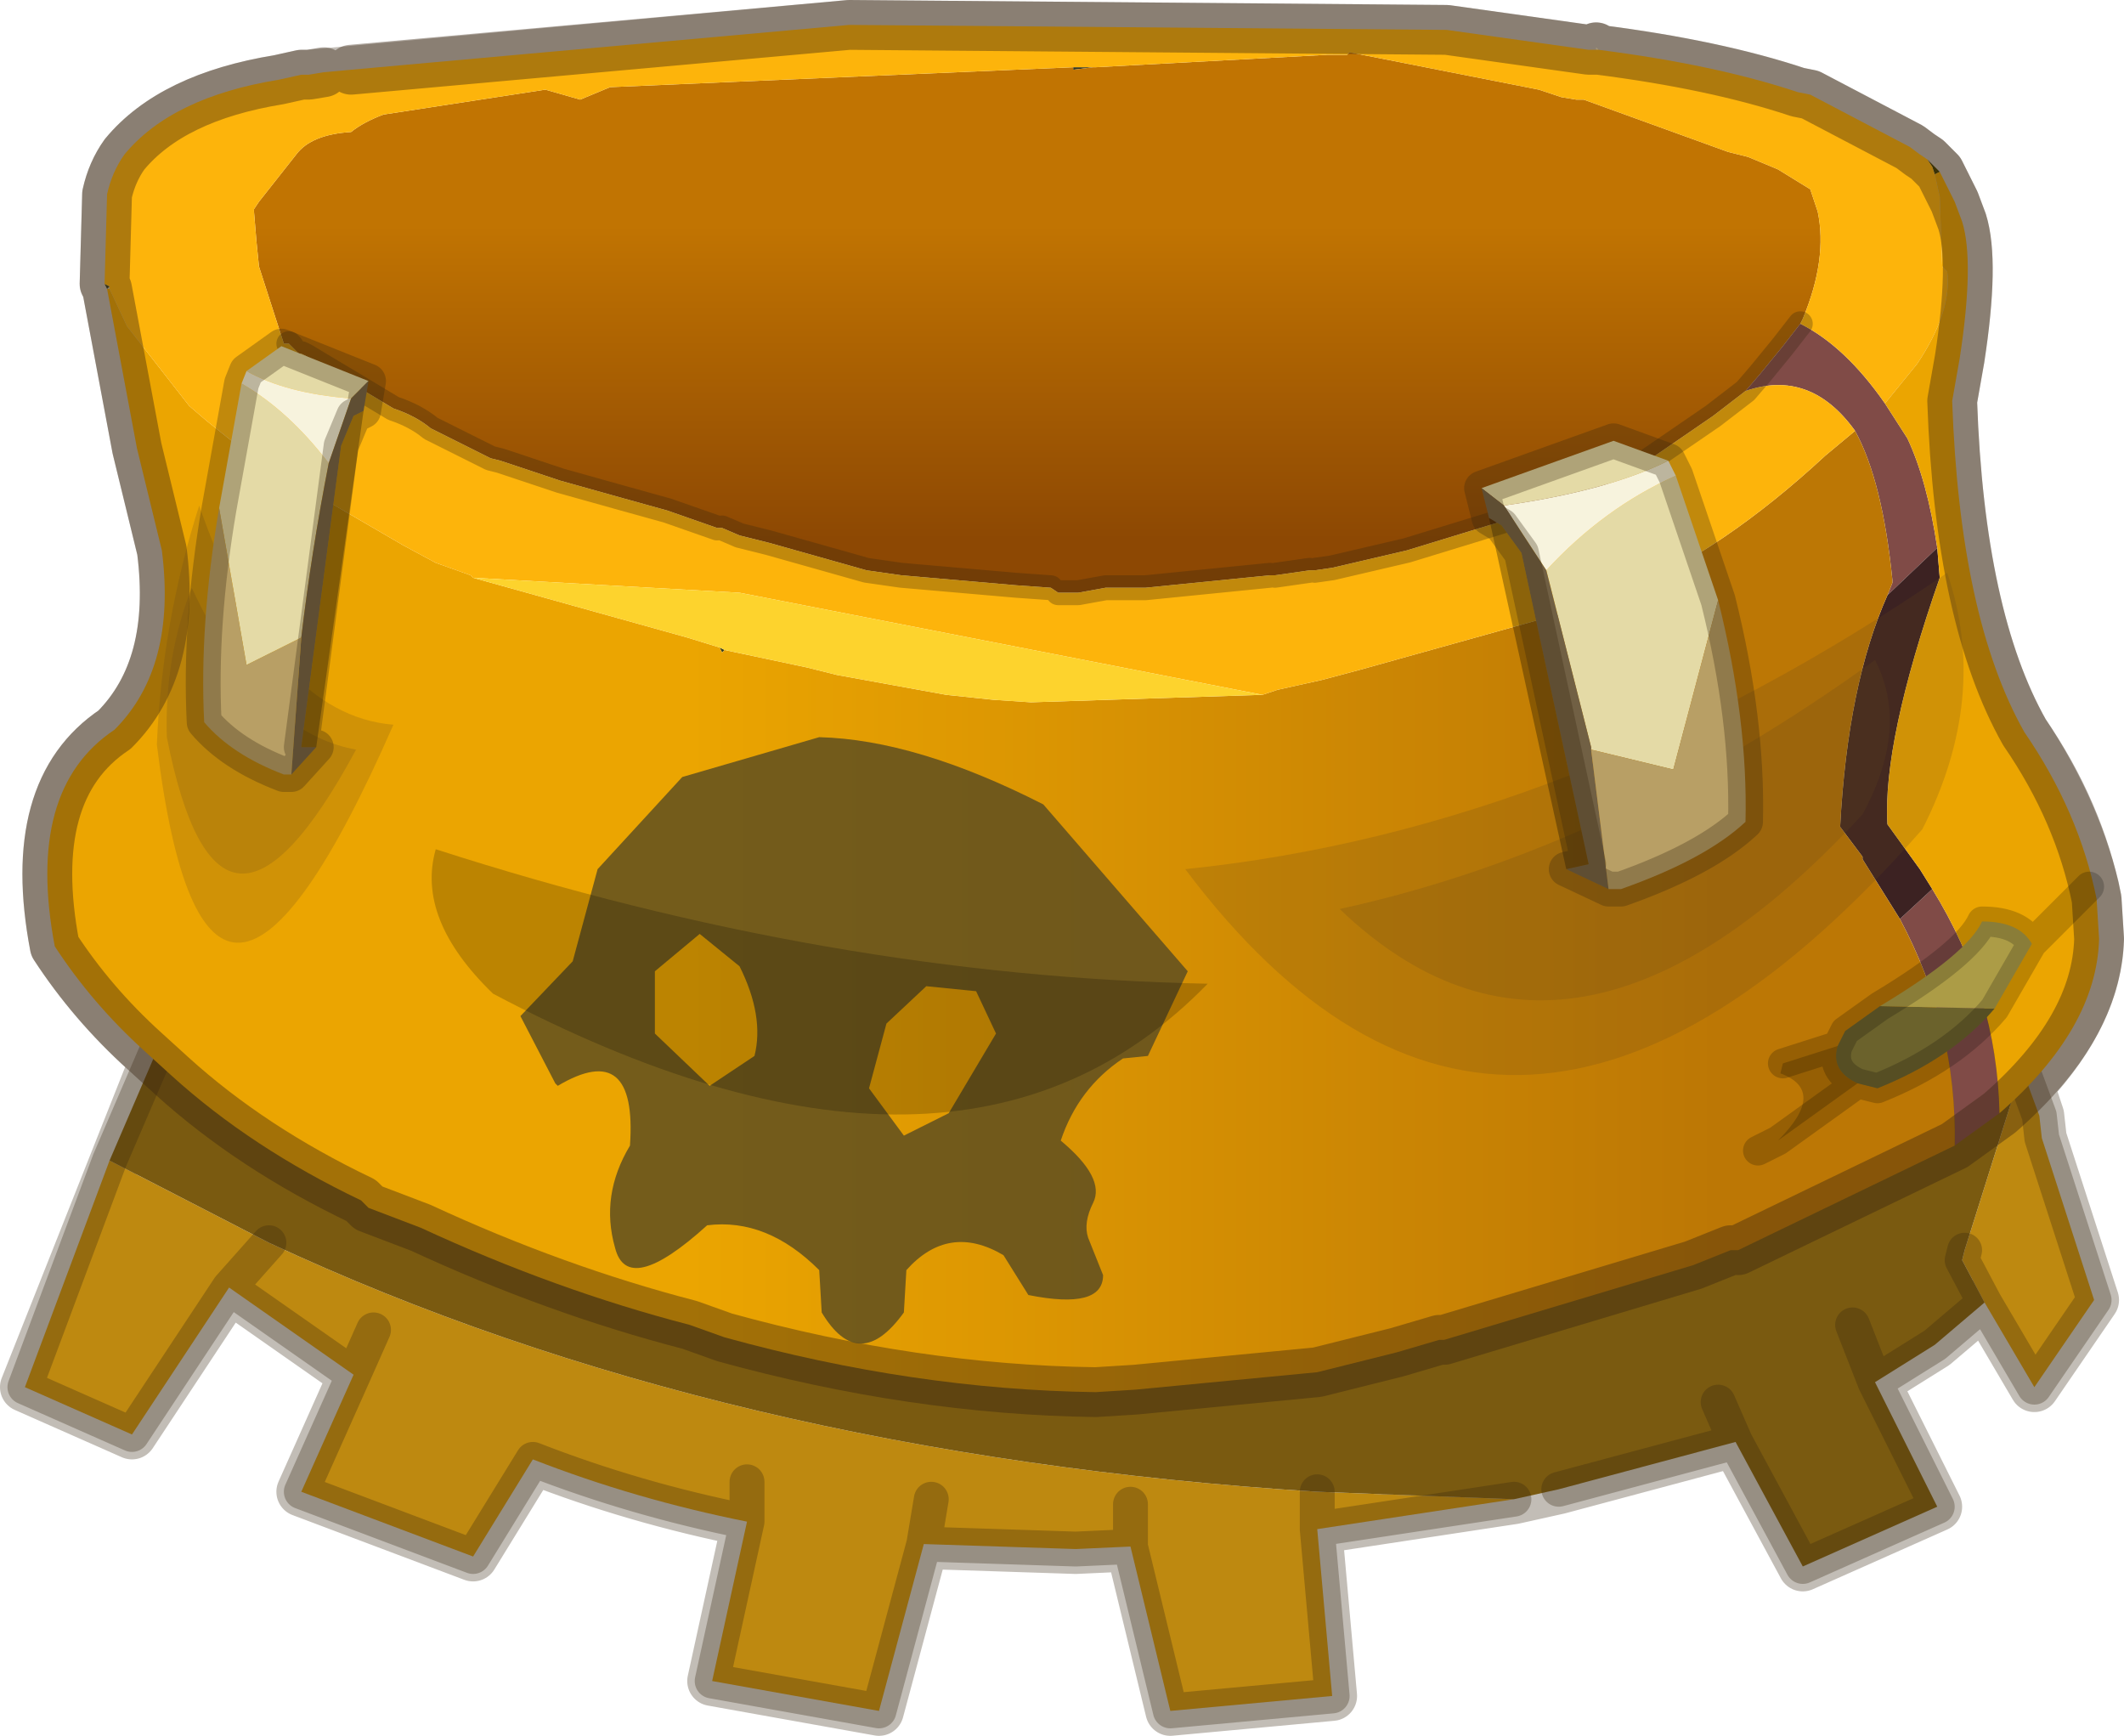 <svg viewBox="0 0 42.65 34.85" xmlns="http://www.w3.org/2000/svg" xmlns:xlink="http://www.w3.org/1999/xlink"><use width="42.65" height="34.85" xlink:href="#a"/><defs><linearGradient id="b" x1="-819.2" x2="819.2" gradientTransform="matrix(.017 -0 0 .015 278.35 198.65)" gradientUnits="userSpaceOnUse"><stop stop-color="#383f22" offset="0"/><stop stop-color="#3c3c00" offset=".882"/></linearGradient><linearGradient id="c" x1="-819.2" x2="819.2" gradientTransform="matrix(0 .007 -.019 0 274.5 189.5)" gradientUnits="userSpaceOnUse"><stop stop-color="#c17402" offset=".333"/><stop stop-color="#8d4803" offset=".882"/></linearGradient><linearGradient id="d" x1="-819.2" x2="819.2" gradientTransform="matrix(.023 0 0 .013 273.75 199.9)" gradientUnits="userSpaceOnUse"><stop stop-color="#eba501" offset=".333"/><stop stop-color="#bc7705" offset=".882"/></linearGradient><g id="a"><path d="M285.7 184.05V184l.05.05q2.35.3 4 .85l.25.05 2 1.05.2.15.15.1.25.25.3.6.15.4q.25.8-.05 2.75l-.15.85q.15 4.35 1.45 6.65 1 1.5 1.4 3.1l.05.25.05.8q-.05 1.5-1.4 2.95l.2.6.05.45 1.05 3.25-1.2 1.75-1-1.7-1 .85-1.2.75 1.25 2.5-2.7 1.2-1.35-2.5-3.55.95-.9.2-3.95.6.3 3.35-3.25.3-.8-3.3-1.1.05-3.05-.1-.9 3.35-3.35-.6.7-3.2q-2.25-.45-4.3-1.25l-1.2 1.95-3.45-1.3 1.05-2.35-2.5-1.75-1.95 2.95-2.15-.95 2.6-6.55-.2-.2q-1.05-.95-1.8-2.1-.6-3.15 1.2-4.35 1.25-1.25.95-3.6l-.5-2.05-.6-3.2-.05-.1.05-1.8q.1-.45.35-.8.95-1.15 3.1-1.5l.45-.1h.15l10.85-1 12 .1 2.85.4z" fill="none" stroke="#382510" stroke-linecap="round" stroke-linejoin="round" stroke-opacity=".302" transform="translate(-253.65 -183.05)"/><path d="m255.85 206.35 3.2 1.65q9.1 4.25 21.05 5l3.95.15-3.95.6V213v.75l.3 3.35-3.25.3-.8-3.3v-.85.85l-1.1.05-3.05-.1-.9 3.35-3.35-.6.7-3.2q-2.25-.45-4.3-1.25l-1.2 1.95-3.45-1.3 1.05-2.35.4-.9-.4.9-2.5-1.75-1.95 2.95-2.15-.95 1.7-4.55m38.4-1.85.35.95.05.45 1.05 3.25-1.2 1.75-1-1.7-.45-.85.05-.2 1.15-3.65m-35.2 3.5-.8.9.8-.9m9.6 4.8v.8-.8m3.7.35-.15.9.15-.9" fill="#be8910" fill-rule="evenodd" transform="translate(-253.65 -183.05)"/><path d="m255.85 206.35 1.85-4.3q16.5 6.4 35.95 1.35l.6 1.1-1.15 3.65-.05.2.45.85-1 .85-1.2.75 1.25 2.5-2.7 1.2-1.35-2.5-3.55.95-.9.2-3.95-.15q-11.95-.75-21.05-5l-3.2-1.65m32.3 4.85.35.8-.35-.8m3.15-.4-.45-1.15.45 1.15" fill="#7a5a10" fill-rule="evenodd" transform="translate(-253.65 -183.05)"/><path d="m40.6 21.45-.6-1.1Q20.55 25.4 4.05 19L2.2 23.3.5 27.85l2.15.95 1.95-2.95.8-.9m25.9 4.95 3.55-.95-.35-.8m-8.05 2.55 3.95-.6m-3.95.6v-.75m13.4-3.8-1 .85-1.2.75 1.25 2.5-2.7 1.2-1.35-2.5m5-2.8 1 1.7 1.2-1.75L41 22.85l-.05-.45-.35-.95m-1.15 3.65-.05.2.45.85m-2.65.45.45 1.15m-14.95 3.3.8 3.3 3.25-.3-.3-3.35M7.1 27.6l-1.05 2.35 3.45 1.3 1.2-1.95q2.05.8 4.3 1.25v-.8M7.5 26.7l-.4.9-2.5-1.75m10.4 4.7-.7 3.2 3.35.6.9-3.35.15-.9m4 .95v-.85m-4.15.8 3.05.1 1.1-.05" fill="none" stroke="#382510" stroke-linecap="round" stroke-linejoin="round" stroke-opacity=".302" stroke-width=".7"/><path d="M275.2 184.4h.4l-.4.05v-.05" fill="#32361d" fill-rule="evenodd" transform="translate(-253.65 -183.05)"/><path d="M285.75 184.05h-.05V184l.05.05" fill="#f1e7bf" fill-rule="evenodd" transform="translate(-253.65 -183.05)"/><path d="M255.85 188.8v.05h-.05l.05-.05" fill="#d4c294" fill-rule="evenodd" transform="translate(-253.65 -183.05)"/><path d="m255.75 188.75.1.05-.05.05-.05-.1m36.75-2.2-.05-.15-.1-.15.25.25-.1.05m-24.4 9.5.1.05-.05.05-.05-.1" fill="url(#b)" fill-rule="evenodd" transform="translate(-253.65 -183.05)"/><path d="m288.7 190.9-.65.5-1.75 1.2-.65.3h-.05l-.5.15-.25.15-.5.15-2.45.75-1.5.35-.35.05h-.1l-.7.1h-.1l-2.5.25h-.8l-.55.1h-.4l-.15-.1-.7-.05-2.3-.2-.7-.1-1.95-.55-.6-.15-.35-.15h-.1l-1-.35-.9-.25-1.25-.35-1.2-.4-.2-.05-1.2-.6q-.3-.25-.75-.4l-1.75-1.05-.1-.05h-.05l-.2-.2h-.1l-.5-1.55-.05-.5-.05-.6v-.05l.1-.15.75-.95q.3-.4 1.1-.45.25-.2.65-.35l3.25-.5.7.2.6-.25 9.3-.4v.05l.4-.05h.05l4.65-.25h.4l.05-.05 3.8.75.45.15.3.05h.15l2.9 1.05.4.1.6.25.65.4.15.45q.2.95-.3 2.15l-.05.1-.35.45-.45.55-.3.35" fill="url(#c)" fill-rule="evenodd" transform="translate(-253.65 -183.05)"/><path d="M290.9 191.7q-.9-1.25-2.2-.8l.3-.35.45-.55.35-.45q.9.45 1.7 1.6l.45.7q.4.85.6 2.2l-1 .95.1-.25v-.05q-.2-2-.75-3m2.9 13.7-.9.65q.05-2.4-1.1-4.55l.65-.6q1.3 2.1 1.35 4.5" fill="#804b47" fill-rule="evenodd" transform="translate(-253.65 -183.05)"/><path d="m292.55 194.05.05.6q-1.15 3.3-1.05 4.95l.65.9.25.4-.65.6-.75-1.2v-.05l-.45-.6q.15-2.85.95-4.65l1-.95" fill="#3c2222" fill-rule="evenodd" transform="translate(-253.65 -183.05)"/><path d="m255.85 188.85.35.75 1.25 1.6.35.3.5.4.7.5 2.75 1.6.65.35.7.25.05.05 4.3 1.2.65.2.05.1.05-.05 1.65.35.6.15 2.2.4.95.1.75.05L279 197l.3-.1.9-.2.75-.2 4.3-1.2.2-.1.8-.25q2-.85 4.05-2.75l.6-.5q.55 1 .75 3v.05l-.1.25q-.8 1.8-.95 4.65l.45.6v.05l.75 1.2q1.15 2.15 1.1 4.55l-4.35 2.1h-.15l-.75.3-5 1.5h-.1l-.85.25-1.6.4-3.65.35-.8.05q-3.65-.05-7.45-1.1l-.7-.25q-2.7-.7-5.4-1.95l-1.05-.4-.15-.15q-2.2-1.05-3.8-2.5l-.55-.5q-1.05-.95-1.8-2.1-.6-3.15 1.2-4.35 1.25-1.25.95-3.6l-.5-2.05-.6-3.2h.05" fill="url(#d)" fill-rule="evenodd" transform="translate(-253.65 -183.05)"/><path d="M285.7 184.05h.05q2.35.3 4 .85l.25.05 2 1.05.2.15.15.1.1.15.05.15.1.45.05 1.4.1.1q.1.8-.6 1.85l-.65.8q-.8-1.15-1.7-1.6l.05-.1q.5-1.2.3-2.15l-.15-.45-.65-.4-.6-.25-.4-.1-2.9-1.05h-.15l-.3-.05-.45-.15-3.8-.75-.05.05h-.4l-4.65.25h-.45l-9.3.4-.6.25-.7-.2-3.25.5q-.4.15-.65.35-.8.05-1.1.45l-.75.95-.1.15v.05l.05.6.05.5.5 1.55h.1l.2.2h.05l.1.05 1.75 1.05q.45.15.75.4l1.2.6.2.05 1.2.4 1.25.35.9.25 1 .35h.1l.35.15.6.15 1.95.55.7.1 2.3.2.7.05.15.1h.4l.55-.1h.8l2.5-.25h.1l.7-.1h.1l.35-.05 1.5-.35 2.45-.75.5-.15.25-.15.5-.15h.05l.65-.3 1.75-1.2.65-.5q1.3-.45 2.2.8l-.6.5q-2.05 1.9-4.05 2.75l-.8.25-.2.1-4.3 1.2-.75.2-.9.2-.3.1-10.5-2.05-5.35-.3-.05-.05-.7-.25-.65-.35-2.75-1.6-.7-.5-.5-.4-.35-.3-1.25-1.6-.35-.75v-.05l-.1-.05.05-1.8q.1-.45.35-.8.95-1.15 3.1-1.5l.45-.1h.15l.3-.05.55-.05 10-.9 12 .1 2.85.4h.15" fill="#fdb40b" fill-rule="evenodd" transform="translate(-253.65 -183.05)"/><path d="m291.5 191.15.65-.8q.7-1.05.6-1.85l-.1-.1-.05-1.4-.1-.45.1-.05.3.6.15.4q.25.8-.05 2.75l-.15.85q.15 4.35 1.45 6.65 1.1 1.6 1.45 3.35l.05.8q-.05 1.8-2 3.5-.05-2.4-1.35-4.5l-.25-.4-.65-.9q-.1-1.65 1.05-4.95l-.05-.6q-.2-1.35-.6-2.2l-.45-.7" fill="#eba501" fill-rule="evenodd" transform="translate(-253.65 -183.05)"/><path d="m263.15 194.65 5.35.3L279 197l-4.65.15-.75-.05-.95-.1-2.2-.4-.6-.15-1.65-.35-.1-.05-.65-.2-4.3-1.2" fill="#fdd32d" fill-rule="evenodd" transform="translate(-253.65 -183.05)"/><path d="m35.05 7.85-.65.5-1.75 1.2-.65.3m-.05 0-.5.15-.25.15-.5.15-2.45.75-1.5.35-.35.05m-.1 0-.7.1m-.1 0-2.5.25h-.8l-.55.1h-.4m-.15-.1-.7-.05-2.3-.2-.7-.1-1.95-.55-.6-.15-.35-.15m-.1 0-1-.35-.9-.25-1.25-.35-1.2-.4-.2-.05-1.2-.6q-.3-.25-.75-.4L6.15 7.15l-.1-.05H6m-.15-.15L5.8 6.9m29.25.95.3-.35.45-.55.35-.45" fill="none" stroke="#382510" stroke-linecap="round" stroke-linejoin="round" stroke-opacity=".302" stroke-width=".5"/><path d="M285.7 184.05h-.15l-2.85-.4-12-.1-10 .9m-.55.05-.3.05h-.15l-.45.1q-2.15.35-3.1 1.5-.25.35-.35.8l-.05 1.8m36.6-2.5-.15-.1-.2-.15-2-1.05-.25-.05q-1.65-.55-4-.85l-.05-.05v.05m6.9 2.45.3.6.15.4q.25.8-.05 2.75l-.15.85q.15 4.35 1.45 6.65 1.1 1.6 1.45 3.35l.05.8q-.05 1.8-2 3.5l-.9.65-4.35 2.1m-.15 0-.75.3-5 1.5m-.1 0-.85.25-1.6.4-3.65.35-.8.05q-3.65-.05-7.45-1.1l-.7-.25q-2.7-.7-5.4-1.95l-1.05-.4-.15-.15q-2.2-1.05-3.8-2.5l-.55-.5q-1.05-.95-1.8-2.1-.6-3.15 1.2-4.35 1.25-1.25.95-3.6l-.5-2.05-.6-3.2-.05-.1m36.6-2.5.25.25" fill="none" stroke="#382510" stroke-linecap="round" stroke-linejoin="round" stroke-opacity=".4" transform="translate(-253.65 -183.05)"/><path d="m272.7 205.4-.9.45-.7-.95.35-1.3.8-.75 1 .1.4.85-.95 1.6m-4.2-2.95q.5 1 .3 1.8l-.9.6-1.1-1.05v-1.25l.9-.75.8.65m-3.35-.1-1.05 1.1.7 1.35.05.05q1.6-.95 1.45 1.2-.6 1-.3 2.05.25 1 1.85-.45 1.2-.15 2.25.9l.05.85q.75 1.25 1.65 0l.05-.85q.85-.95 1.95-.3l.5.8q1.5.3 1.5-.4l-.3-.75q-.1-.3.1-.7.25-.5-.65-1.25.35-1.05 1.25-1.65l.5-.05.8-1.7-2.9-3.35q-2.55-1.3-4.5-1.35l-2.75.8-1.7 1.85-.5 1.85" fill="#574a22" fill-opacity=".8" fill-rule="evenodd" transform="translate(-253.65 -183.05)"/><path d="m290.55 204.05.15-.3.7-.5 2.3.05q-.85 1-2.35 1.6l-.4-.1q-.55-.25-.4-.75" fill="#6b622c" fill-rule="evenodd" transform="translate(-253.65 -183.05)"/><path d="m293.7 203.3-2.3-.05q1.75-1.05 2.05-1.7.75 0 1 .45l-.75 1.3" fill="#ac9c46" fill-rule="evenodd" transform="translate(-253.65 -183.05)"/><path d="M290.55 204.05q-.15.5.4.75l-1.6 1.15q1-1 .05-1.35l.05-.2 1.1-.35" fill-opacity=".2" fill-rule="evenodd" transform="translate(-253.65 -183.05)"/><path d="m37.75 20.2-.7.5-.15.3q-.15.5.4.75l.4.1q1.5-.6 2.35-1.6m-2.3-.05q1.75-1.05 2.05-1.7.75 0 1 .45l1.15-1.15m-1.15 1.15-.75 1.3m-4.25 1.1 1.1-.35m-1.2 1.9-.4.2m2-1.35-1.6 1.15" fill="none" stroke="#000" stroke-linecap="round" stroke-linejoin="round" stroke-opacity=".2" stroke-width=".6"/><path d="M292.75 194.55q.85 2.5-.5 5.15-8.3 9.45-14.8.8 7.8-.8 15.3-5.95M257.65 193.2q-.75 2.35-.85 4.8 1 8.15 4.75-.4-2.45-.2-3.9-4.4" fill="#65471b" fill-opacity=".2" fill-rule="evenodd" transform="translate(-253.65 -183.05)"/><path d="M291.3 196.3q.7 1.35-.25 3.1-5.85 6.35-10.5 1.9 5.5-1.2 10.75-5M257.5 194.85q-.55 1.4-.5 3 1.05 5.35 3.8.25-1.95-.35-3.3-3.25" fill="#65471b" fill-opacity=".2" fill-rule="evenodd" transform="translate(-253.65 -183.05)"/><path d="M262.4 200.1q7.9 2.55 15.5 2.7-5 5.15-14.35.2-1.55-1.5-1.15-2.9" fill-opacity=".2" fill-rule="evenodd" transform="translate(-253.65 -183.05)"/><path d="m287.15 192.3-1.1-.4-2.65.95.45.35q2.1-.3 3.3-.9m1 2.8-.85-2.5q-1.45.65-2.6 1.9l.9 3.55v.05l1.65.4.9-3.4" fill="#e4daa6" fill-rule="evenodd" transform="translate(-253.65 -183.05)"/><path d="m287.3 192.6-.15-.3q-1.2.6-3.3.9l.85 1.3q1.15-1.25 2.6-1.9" fill="#f7f3dd" fill-rule="evenodd" transform="translate(-253.65 -183.05)"/><path d="m283.4 192.85.15.6.25.15.4.55 1.35 6.25-.45.1.85.4-.35-2.8v-.05l-.9-3.55-.85-1.3-.45-.35" fill="#716044" fill-rule="evenodd" transform="translate(-253.65 -183.05)"/><path d="m283.55 193.45 1.55 7.05.45-.1-1.35-6.25-.4-.55-.25-.15" fill-opacity=".302" fill-rule="evenodd" transform="translate(-253.65 -183.05)"/><path d="M285.95 200.9h.25q1.7-.6 2.5-1.35.05-2.05-.55-4.45l-.9 3.4-1.65-.4.35 2.8" fill="#b89f65" fill-rule="evenodd" transform="translate(-253.65 -183.05)"/><path d="m33.5 9.25-1.1-.4-2.65.95.15.6m1.55 7.05.85.4h.25q1.7-.6 2.5-1.35.05-2.05-.55-4.45l-.85-2.5-.15-.3m-2.05 8.2.45-.1-1.35-6.25-.4-.55-.25-.15" fill="none" stroke="#382510" stroke-linecap="round" stroke-linejoin="round" stroke-opacity=".302" stroke-width=".7"/><path d="m258.6 190.5.7-.5 1.75.7-.35.35q-1.3-.1-2.1-.55m-.55 2.75.45-2.5q.95.55 1.75 1.6-.35 1.8-.55 3.5l-1.1.55-.55-3.15" fill="#e4daa6" fill-rule="evenodd" transform="translate(-253.65 -183.05)"/><path d="m258.5 190.75.1-.25q.8.45 2.1.55l-.45 1.3q-.8-1.05-1.75-1.6" fill="#f7f3dd" fill-rule="evenodd" transform="translate(-253.65 -183.05)"/><path d="m261.05 190.7-.1.6-.2.1-.25.6-.8 6.05h.3l-.5.55.2-2.75q.2-1.7.55-3.5l.45-1.3.35-.35" fill="#716044" fill-rule="evenodd" transform="translate(-253.65 -183.05)"/><path d="m260.95 191.3-.95 6.75h-.3l.8-6.05.25-.6.2-.1" fill-opacity=".302" fill-rule="evenodd" transform="translate(-253.65 -183.05)"/><path d="M259.5 198.6h-.15q-1.05-.4-1.6-1.05-.1-1.95.3-4.3l.55 3.15 1.1-.55-.2 2.75" fill="#b89f65" fill-rule="evenodd" transform="translate(-253.65 -183.05)"/><path d="m4.95 7.45.7-.5 1.75.7-.1.6M6.35 15l-.5.55H5.7q-1.05-.4-1.6-1.05-.1-1.95.3-4.3l.45-2.5.1-.25M6.35 15h-.3l.8-6.05.25-.6.2-.1" fill="none" stroke="#382510" stroke-linecap="round" stroke-linejoin="round" stroke-opacity=".302" stroke-width=".7"/></g></defs></svg>